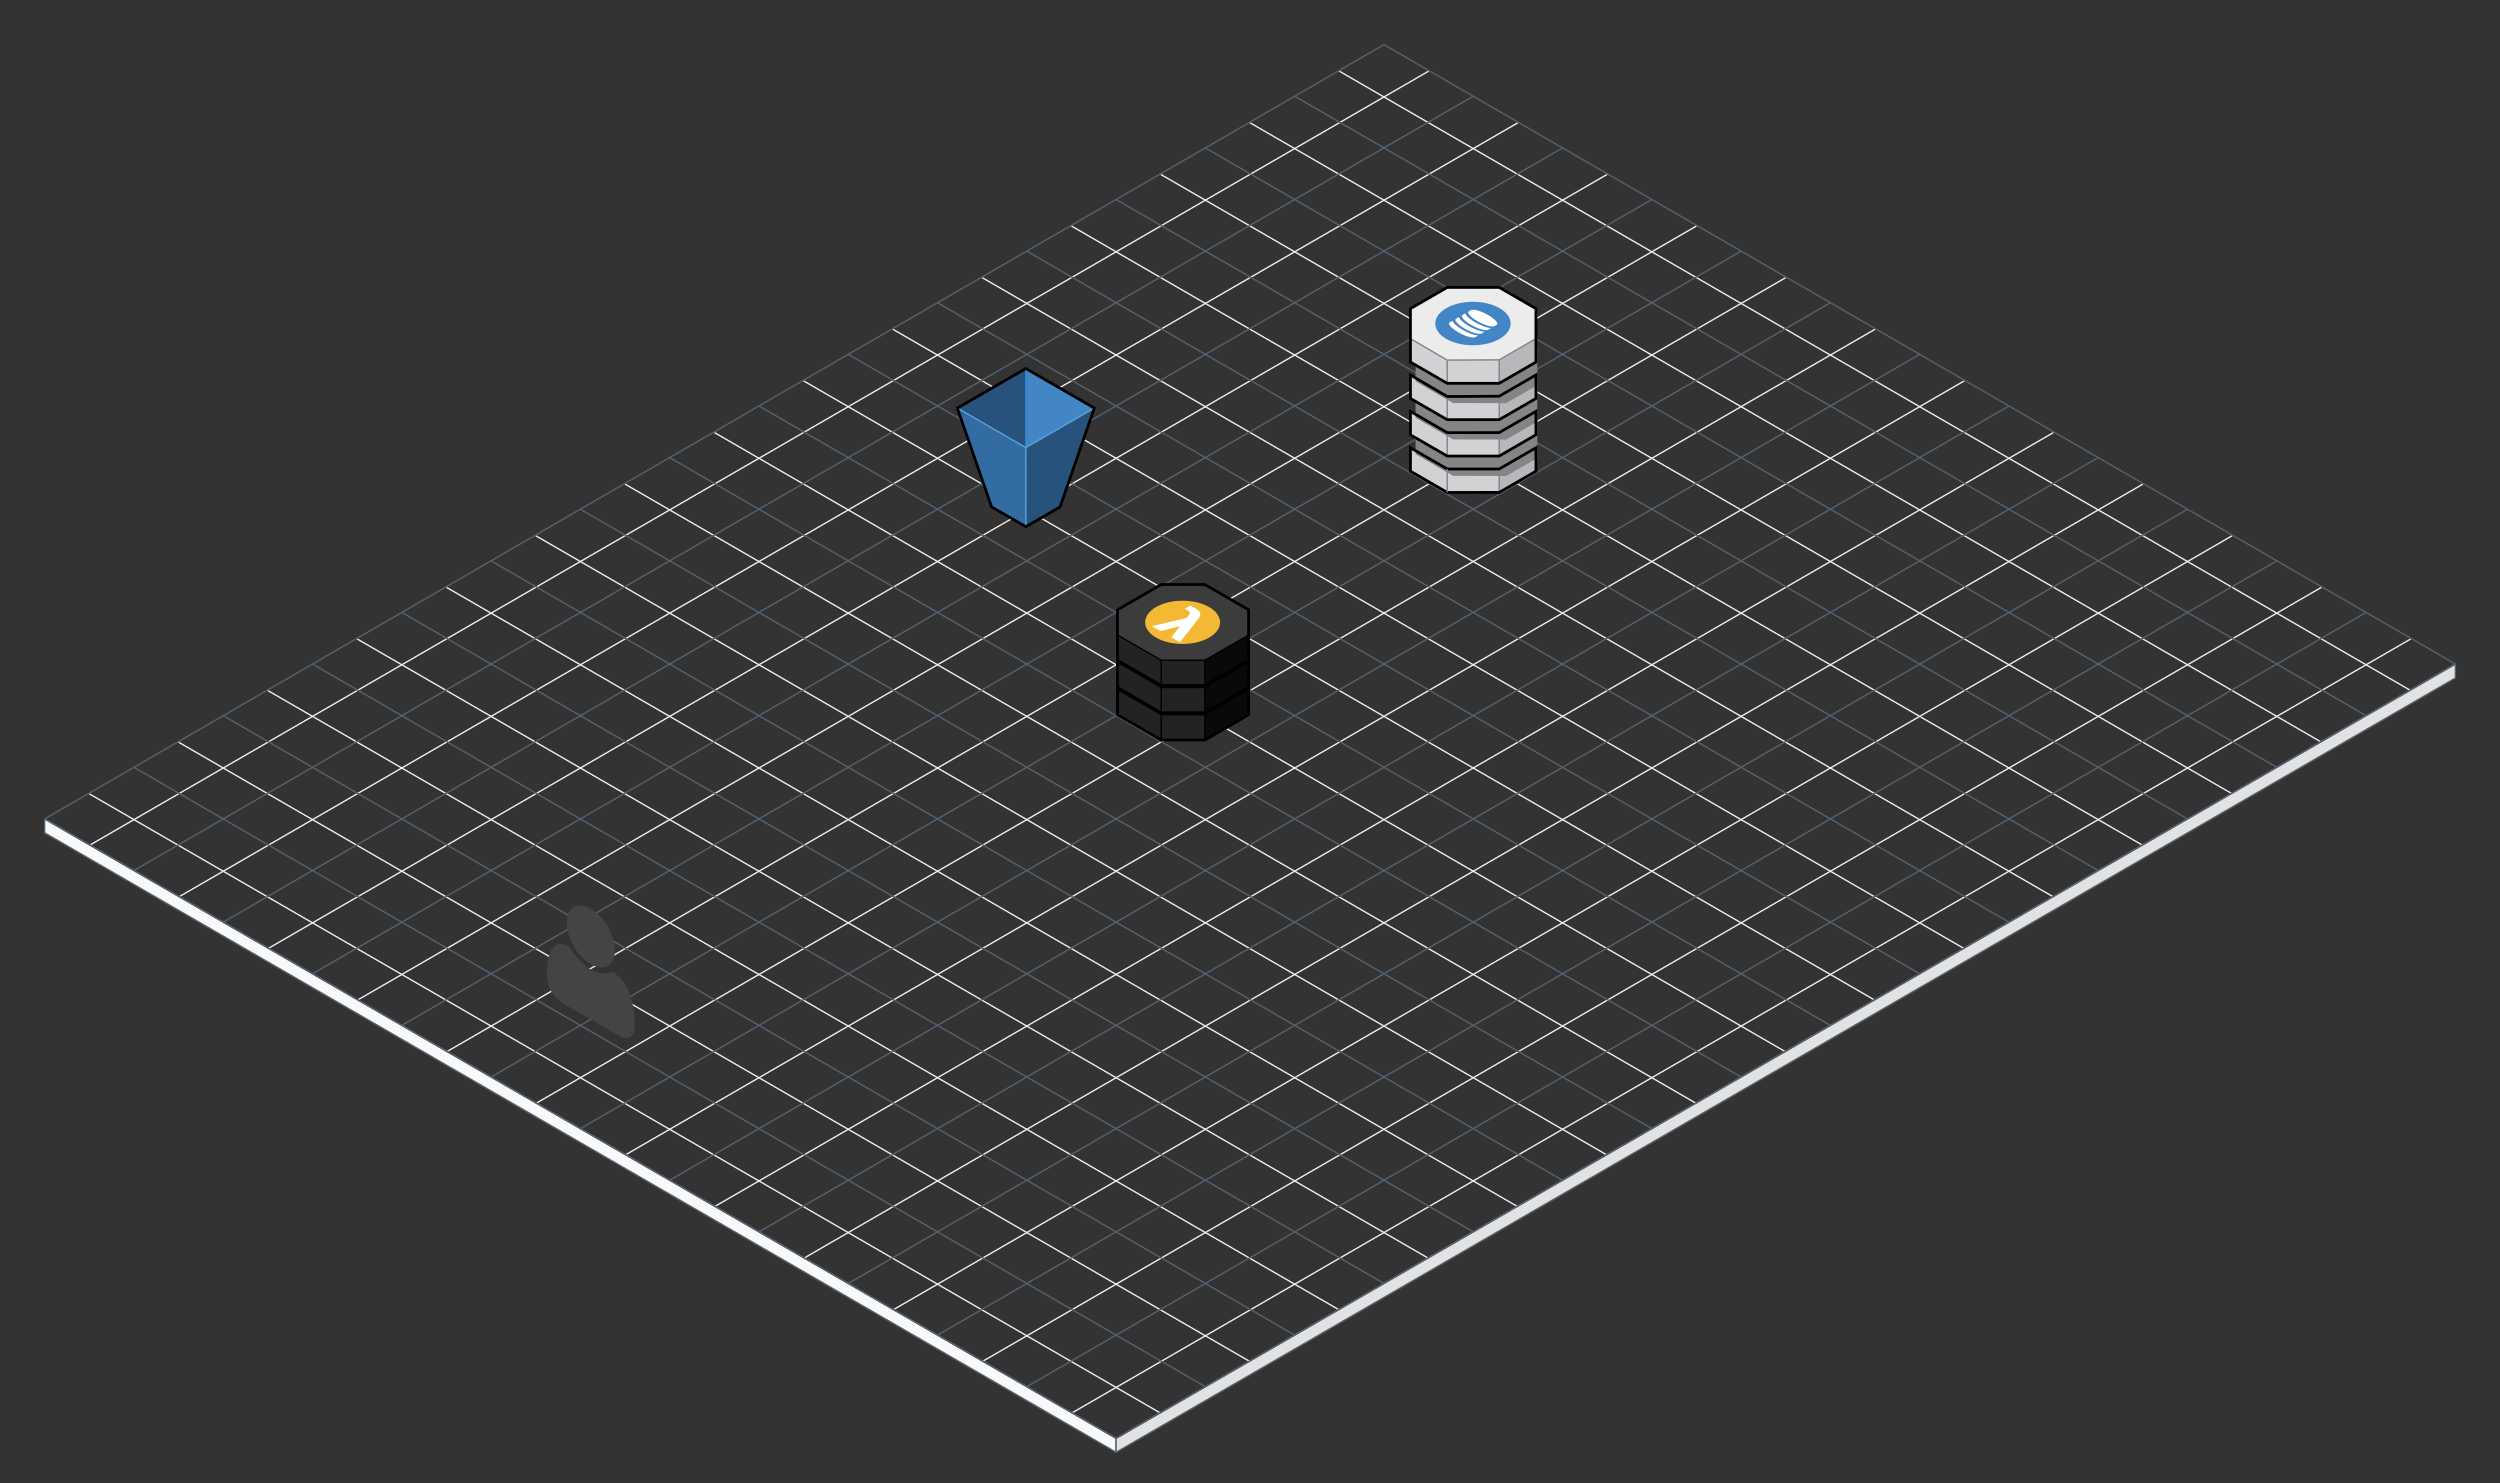 <?xml version="1.0" standalone="no"?>
<!DOCTYPE svg PUBLIC "-//W3C//DTD SVG 1.1//EN"
  "http://www.w3.org/Graphics/SVG/1.1/DTD/svg11.dtd">
<svg version="1.1" xmlns="http://www.w3.org/2000/svg" width="1792" height="1063" viewBox="-992 -32 1792 1063"><rect x="-992" y="-32" width="1792" height="1063" fill="#333333" stroke="none"/><defs><style type="text/css">@import url(&#x27;https://fonts.googleapis.com/css?family=Open+Sans:400,700&#x27;);</style></defs><g><filter id="dropshadow" height="130%"><feGaussianBlur in="SourceAlpha" stdDeviation="3"></feGaussianBlur><feOffset dx="3" dy="6" result="offsetblur"></feOffset><feComponentTransfer><feFuncA type="linear" slope="0.4"></feFuncA></feComponentTransfer><feMerge><feMergeNode></feMergeNode><feMergeNode in="SourceGraphic"></feMergeNode></feMerge></filter><g><g style="pointer-events:none;"><line x1="32" y1="19" x2="-928" y2="574" stroke="#eee" stroke-width="1"></line><line x1="96" y1="56" x2="-864" y2="611" stroke="#eee" stroke-width="1"></line><line x1="160" y1="93" x2="-800" y2="648" stroke="#eee" stroke-width="1"></line><line x1="224" y1="130" x2="-736" y2="685" stroke="#eee" stroke-width="1"></line><line x1="288" y1="167" x2="-672" y2="722" stroke="#eee" stroke-width="1"></line><line x1="352" y1="204" x2="-608" y2="759" stroke="#eee" stroke-width="1"></line><line x1="416" y1="241" x2="-544" y2="796" stroke="#eee" stroke-width="1"></line><line x1="480" y1="278" x2="-480" y2="833" stroke="#eee" stroke-width="1"></line><line x1="544" y1="315" x2="-416" y2="870" stroke="#eee" stroke-width="1"></line><line x1="608" y1="352" x2="-352" y2="907" stroke="#eee" stroke-width="1"></line><line x1="672" y1="389" x2="-288" y2="944" stroke="#eee" stroke-width="1"></line><line x1="736" y1="426" x2="-224" y2="981" stroke="#eee" stroke-width="1"></line><line x1="-32" y1="19" x2="736" y2="463" stroke="#eee" stroke-width="1"></line><line x1="-96" y1="56" x2="672" y2="500" stroke="#eee" stroke-width="1"></line><line x1="-160" y1="93" x2="608" y2="537" stroke="#eee" stroke-width="1"></line><line x1="-224" y1="130" x2="544" y2="574" stroke="#eee" stroke-width="1"></line><line x1="-288" y1="167" x2="480" y2="611" stroke="#eee" stroke-width="1"></line><line x1="-352" y1="204" x2="416" y2="648" stroke="#eee" stroke-width="1"></line><line x1="-416" y1="241" x2="352" y2="685" stroke="#eee" stroke-width="1"></line><line x1="-480" y1="278" x2="288" y2="722" stroke="#eee" stroke-width="1"></line><line x1="-544" y1="315" x2="224" y2="759" stroke="#eee" stroke-width="1"></line><line x1="-608" y1="352" x2="160" y2="796" stroke="#eee" stroke-width="1"></line><line x1="-672" y1="389" x2="96" y2="833" stroke="#eee" stroke-width="1"></line><line x1="-736" y1="426" x2="32" y2="870" stroke="#eee" stroke-width="1"></line><line x1="-800" y1="463" x2="-32" y2="907" stroke="#eee" stroke-width="1"></line><line x1="-864" y1="500" x2="-96" y2="944" stroke="#eee" stroke-width="1"></line><line x1="-928" y1="537" x2="-160" y2="981" stroke="#eee" stroke-width="1"></line><polygon points="-960 555, -960 565, -192 1009, -192 999" stroke-linejoin="round" stroke="#54626f" stroke-width="1" fill="#f9f9f9"></polygon><polygon points="-192 1009, 768 454, 768 444, -192 999" stroke-linejoin="round" stroke="#54626f" stroke-width="1" fill="#e2e2e2"></polygon></g><g></g><g style="pointer-events:none;"><line x1="0" y1="0" x2="-960" y2="555" stroke="#54626f" stroke-width="1"></line><line x1="64" y1="37" x2="-896" y2="592" stroke="#54626f" stroke-width="1"></line><line x1="128" y1="74" x2="-832" y2="629" stroke="#54626f" stroke-width="1"></line><line x1="192" y1="111" x2="-768" y2="666" stroke="#54626f" stroke-width="1"></line><line x1="256" y1="148" x2="-704" y2="703" stroke="#54626f" stroke-width="1"></line><line x1="320" y1="185" x2="-640" y2="740" stroke="#54626f" stroke-width="1"></line><line x1="384" y1="222" x2="-576" y2="777" stroke="#54626f" stroke-width="1"></line><line x1="448" y1="259" x2="-512" y2="814" stroke="#54626f" stroke-width="1"></line><line x1="512" y1="296" x2="-448" y2="851" stroke="#54626f" stroke-width="1"></line><line x1="576" y1="333" x2="-384" y2="888" stroke="#54626f" stroke-width="1"></line><line x1="640" y1="370" x2="-320" y2="925" stroke="#54626f" stroke-width="1"></line><line x1="704" y1="407" x2="-256" y2="962" stroke="#54626f" stroke-width="1"></line><line x1="768" y1="444" x2="-192" y2="999" stroke="#54626f" stroke-width="1"></line><line x1="0" y1="0" x2="768" y2="444" stroke="#54626f" stroke-width="1"></line><line x1="-64" y1="37" x2="704" y2="481" stroke="#54626f" stroke-width="1"></line><line x1="-128" y1="74" x2="640" y2="518" stroke="#54626f" stroke-width="1"></line><line x1="-192" y1="111" x2="576" y2="555" stroke="#54626f" stroke-width="1"></line><line x1="-256" y1="148" x2="512" y2="592" stroke="#54626f" stroke-width="1"></line><line x1="-320" y1="185" x2="448" y2="629" stroke="#54626f" stroke-width="1"></line><line x1="-384" y1="222" x2="384" y2="666" stroke="#54626f" stroke-width="1"></line><line x1="-448" y1="259" x2="320" y2="703" stroke="#54626f" stroke-width="1"></line><line x1="-512" y1="296" x2="256" y2="740" stroke="#54626f" stroke-width="1"></line><line x1="-576" y1="333" x2="192" y2="777" stroke="#54626f" stroke-width="1"></line><line x1="-640" y1="370" x2="128" y2="814" stroke="#54626f" stroke-width="1"></line><line x1="-704" y1="407" x2="64" y2="851" stroke="#54626f" stroke-width="1"></line><line x1="-768" y1="444" x2="0" y2="888" stroke="#54626f" stroke-width="1"></line><line x1="-832" y1="481" x2="-64" y2="925" stroke="#54626f" stroke-width="1"></line><line x1="-896" y1="518" x2="-128" y2="962" stroke="#54626f" stroke-width="1"></line><line x1="-960" y1="555" x2="-192" y2="999" stroke="#54626f" stroke-width="1"></line></g><g></g><g></g><g><g><g transform="translate(0 0)"><svg x="18" y="173" height="148.981" width="91.956" viewBox="0 0 24.33 39.418"><g transform="translate(240.35 -115.335)"><path d="M-240.082 146.018v4.445l6.973 4.025v-4.445z" fill="#d2d2d4" fill-rule="evenodd"></path><path d="M-233.11 150.043l9.858-.003v4.445l-9.857.003z" fill="#d2d2d4" fill-rule="evenodd"></path><path d="M-223.252 150.04l6.967-4.027v4.445l-6.967 4.028z" fill="#b8b8bb" fill-rule="evenodd"></path><path d="M-223.252 150.04v4.445" fill="none" stroke="#83838a" stroke-width=".267"></path><path d="M302.99-2468.894l-36.732 47.87-59.823 7.876-47.87-36.732-7.875-59.823 36.732-47.87 59.822-7.876 47.87 36.732z" fill="#848586" stroke="#83838a" stroke-width="2.151" transform="matrix(.1 .075 -.13 .057 -573.282 269.258)"></path><path d="M-240.082 139.12v4.445l6.973 4.025v-4.445z" fill="#d2d2d4" fill-rule="evenodd"></path><path d="M-233.11 143.145l9.858-.003v4.445l-9.857.003z" fill="#d2d2d4" fill-rule="evenodd"></path><path d="M-223.252 143.143l6.967-4.028v4.445l-6.967 4.028z" fill="#b8b8bb" fill-rule="evenodd"></path><path d="M302.99-2468.894l-36.732 47.87-59.823 7.876-47.87-36.732-7.875-59.823 36.732-47.87 59.822-7.876 47.87 36.732z" fill="#848586" stroke="#83838a" stroke-width="2.151" transform="matrix(.1 .075 -.13 .057 -573.282 262.36)"></path><path d="M-240.082 132.222v4.445l6.973 4.025v-4.445z" fill="#d2d2d4" fill-rule="evenodd"></path><path d="M-233.11 136.247l9.858-.003v4.445l-9.857.003z" fill="#d2d2d4" fill-rule="evenodd"></path><path d="M-223.252 136.245l6.967-4.028v4.445l-6.967 4.028z" fill="#b8b8bb" fill-rule="evenodd"></path><path d="M302.99-2468.894l-36.732 47.87-59.823 7.876-47.87-36.732-7.875-59.823 36.732-47.87 59.822-7.876 47.87 36.732z" fill="#848586" stroke="#83838a" stroke-width="2.151" transform="matrix(.1 .075 -.13 .057 -573.282 255.462)"></path><path d="M-240.082 125.324v4.445l6.973 4.025v-4.445z" fill="#d2d2d4" fill-rule="evenodd"></path><path d="M-233.11 129.349l9.858-.003v4.445l-9.857.003z" fill="#d2d2d4" fill-rule="evenodd"></path><path d="M-223.252 129.347l6.967-4.028v4.445l-6.967 4.028z" fill="#b8b8bb" fill-rule="evenodd"></path><path d="M-223.252 129.347l-9.857.002-6.973-4.025-.003-5.694 6.967-4.028 9.857-.002 6.973 4.025.003 5.694z" fill="#ececed"></path><path d="M-240.082 125.324l6.964 4.074 9.866-.053 6.967-4.026M-233.118 129.398l.008 4.396M-223.252 129.345v4.445" fill="none" stroke="#83838a" stroke-width=".267"></path><path d="M-240.085 119.63l.003 10.139 6.972 4.025 9.857-.003 6.966-4.027-.002-10.14-6.972-4.025-9.857.003z" fill="none" stroke="#000000" stroke-width=".529"></path><path d="M-223.252 136.242v4.446M-233.11 136.247v4.445" fill="none" stroke="#83838a" stroke-width=".267"></path><path d="M-240.082 132.222v4.445l6.973 4.025 9.857-.003 6.966-4.027.002-4.446-6.968 4.026-9.865.054z" fill="none" stroke="#000000" stroke-width=".529"></path><path d="M-233.11 143.145v4.445M-223.252 143.141v4.446" fill="none" stroke="#83838a" stroke-width=".267"></path><path d="M-240.082 139.12v4.445l6.973 4.025 9.857-.003 6.966-4.026.002-4.446-6.968 4.028-9.857.003z" fill="none" stroke="#000000" stroke-width=".529"></path><path d="M-240.082 146.018v4.445l6.973 4.025 9.857-.003 6.967-4.026v-4.445l-6.967 4.026-9.857.003z" fill="none" stroke="#000000" stroke-width=".529"></path><path d="M-233.11 150.043v4.445" fill="none" stroke="#83838a" stroke-width=".267"></path><circle cx="-9.268" cy="254.217" fill="#4286c5" r="5.832" transform="scale(1.225 .707) rotate(45)"></circle><path d="M-227.78 122.24q.75.433 1.536.73.788.298 1.43.362l-.538.31q-.218.127-.73.046-.513-.08-1.181-.34-.669-.26-1.327-.64-.657-.38-1.108-.766-.45-.386-.59-.681-.138-.296.08-.422l.537-.31q.111.37.626.825.516.454 1.265.887zm-2.428 1.403q.749.432 1.536.73.788.297 1.43.361l-.538.31q-.218.127-.73.046-.513-.08-1.182-.34-.668-.26-1.326-.64-.657-.38-1.108-.766-.45-.386-.59-.681-.139-.296.08-.422l.537-.31q.11.37.626.825.516.454 1.265.887zm1.214-.701q.749.432 1.536.73.788.297 1.43.361l-.538.31q-.218.126-.73.046-.513-.08-1.181-.34-.669-.26-1.327-.64-.657-.38-1.108-.766-.45-.386-.59-.681-.138-.296.08-.422l.537-.31q.111.37.626.825.516.454 1.265.887zm3.642-2.103q.657.38 1.108.766.45.386.59.681.139.296-.08.422l-.404.234q-.218.126-.73.045-.513-.08-1.181-.34-.67-.26-1.327-.64-.657-.38-1.108-.766-.45-.386-.59-.681-.139-.296.08-.422l.404-.234q.218-.126.73-.045.513.08 1.182.34.668.26 1.326.64z" fill="#fff"></path></g></svg></g></g><g><g transform="translate(0 0)"><svg x="-307" y="231" height="115.695" width="100.625" viewBox="0 0 26.624 30.611"><path d="M13.312.306v15l12.99-7.5z" fill="#4286c5" fill-rule="evenodd"></path><path d="M.322 7.806l12.99 7.5v-15z" fill="#26527b" fill-rule="evenodd"></path><path d="M13.312.306v15" fill="none" stroke="#318bce" stroke-width=".265"></path><path d="M13.312 15.306l12.99-7.5-6.495 18.75-6.495 3.75z" fill="#26527b" fill-rule="evenodd"></path><path d="M.322 7.806l12.99 7.5v15l-6.495-3.75z" fill="#326ca2" fill-rule="evenodd"></path><path d="M.322 7.806l12.99 7.5 12.99-7.5-12.99 7.5v15" fill="none" stroke="#5aa2d8" stroke-width=".265"></path><path d="M13.312.306l-12.99 7.5 6.495 18.75 6.495 3.75 6.495-3.75 6.495-18.75z" fill="none" stroke="#000000" stroke-width=".529"></path></svg></g></g><g><g transform="translate(0 0)"><svg x="-192" y="386" height="113.438" width="96" viewBox="0 0 25.4 30.014"><g transform="translate(412.599 -86.957)"><path d="M-412.333 102.348v4.786l8.29 4.785h8.289l8.29-4.785v-4.786l-8.29-4.786h-8.29z" fill="#3c3c3c" fill-rule="evenodd"></path><path d="M-395.754 111.92l8.29-4.786v4.785l-8.29 4.786z" fill="#090909" fill-rule="evenodd"></path><path d="M-404.044 111.92h8.29v4.785h-8.29z" fill="#232323" fill-rule="evenodd"></path><path d="M-412.333 107.134v4.785l8.29 4.786v-4.786z" fill="#232323" fill-rule="evenodd"></path><path d="M-412.333 107.134l8.29 4.785h8.289l8.29-4.785M-404.044 111.92v4.785M-395.754 111.92v4.785" fill="none" stroke="#000" stroke-width=".266"></path><path d="M-412.333 102.348v9.571l8.29 4.786h8.289l8.29-4.786v-9.571l-8.29-4.786h-8.29z" fill="none" stroke="#000000" stroke-width=".532"></path><path d="M-412.333 97.178v4.786l8.29 4.786h8.289l8.29-4.786v-4.786l-8.29-4.786h-8.29z" fill="#3c3c3c" fill-rule="evenodd"></path><path d="M-395.754 106.75l8.29-4.786v4.786l-8.29 4.786z" fill="#090909" fill-rule="evenodd"></path><path d="M-404.044 106.75h8.29v4.786h-8.29z" fill="#232323" fill-rule="evenodd"></path><path d="M-412.333 101.964v4.786l8.29 4.786v-4.786z" fill="#232323" fill-rule="evenodd"></path><path d="M-412.333 101.964l8.29 4.786h8.289l8.29-4.786M-404.044 106.75v4.786M-395.754 106.75v4.786" fill="none" stroke="#000" stroke-width=".266"></path><path d="M-412.333 97.178v9.572l8.29 4.786h8.289l8.29-4.786v-9.572l-8.29-4.786h-8.29z" fill="none" stroke="#000000" stroke-width=".532"></path><path d="M-412.333 92.01v4.785l8.29 4.786h8.289l8.29-4.786v-4.786l-8.29-4.786h-8.29z" fill="#3c3c3c" fill-rule="evenodd"></path><path d="M-395.754 101.58l8.29-4.785v4.786l-8.29 4.786z" fill="#090909" fill-rule="evenodd"></path><path d="M-404.044 101.58h8.29v4.787h-8.29z" fill="#232323" fill-rule="evenodd"></path><path d="M-412.333 96.795v4.786l8.29 4.786v-4.786z" fill="#232323" fill-rule="evenodd"></path><path d="M-412.333 96.795l8.29 4.786h8.289l8.29-4.786M-404.044 101.58v4.787M-395.754 101.58v4.787" fill="none" stroke="#000" stroke-width=".266"></path><path d="M-412.333 92.01v9.57l8.29 4.787h8.289l8.29-4.786v-9.572l-8.29-4.786h-8.29z" fill="none" stroke="#000000" stroke-width=".532"></path><circle cx="-136.478" cy="325.284" fill="#f4b934" r="5.801" transform="scale(1.225 .707) rotate(45)"></circle><g style="line-height:0%;" font-family="sans-serif" font-size="3.191" stroke-width=".266"><path style="line-height:1.25;-inkscape-font-specification:&#x27;Droid Serif&#x27;;" d="M-399.242 93.57l.48-.601q.222-.275.177-.448-.04-.17-.467-.416l-.507-.293 1.065-.614.937.541q.825.476.92.934.1.46-.417 1.114l-3.452 4.39-1.622-.937 1.654-2.121-3.729.923-1.622-.936z" fill="#fff" font-family="Droid Serif" font-size="9.971"></path></g></g></svg></g></g><g><g transform="translate(0 0)"><svg x="-600" y="617" height="95.068" width="63" viewBox="0 0 16.669 25.153"><path d="M16.668 22.903q0 1.64-.864 2.091-.865.451-2.297-.376L3.161 18.645q-1.433-.827-2.297-2.276Q.001 14.921 0 13.28q0-.723.042-1.39.042-.666.166-1.394.124-.727.313-1.302.19-.575.51-1.039.319-.464.733-.683.414-.22 1.012-.147.598.073 1.32.49.107.06.497.58.391.52.882 1.165.491.646 1.279 1.394.788.75 1.58 1.207.793.458 1.58.618.788.161 1.28.083.49-.079.881-.147.39-.069.497-.007.722.416 1.32 1.035.598.619 1.013 1.315.414.697.734 1.531t.509 1.627q.19.793.313 1.664.124.872.166 1.586.042.713.042 1.438zM12.88 8.51q0 2.173-1.332 2.942-1.332.769-3.214-.318-1.882-1.086-3.214-3.393Q3.79 5.434 3.79 3.26q0-2.173 1.331-2.942 1.332-.77 3.214.317t3.214 3.394q1.332 2.306 1.332 4.48z" fill="#444"></path></svg></g></g></g><g></g><g></g><g></g></g></g></svg>